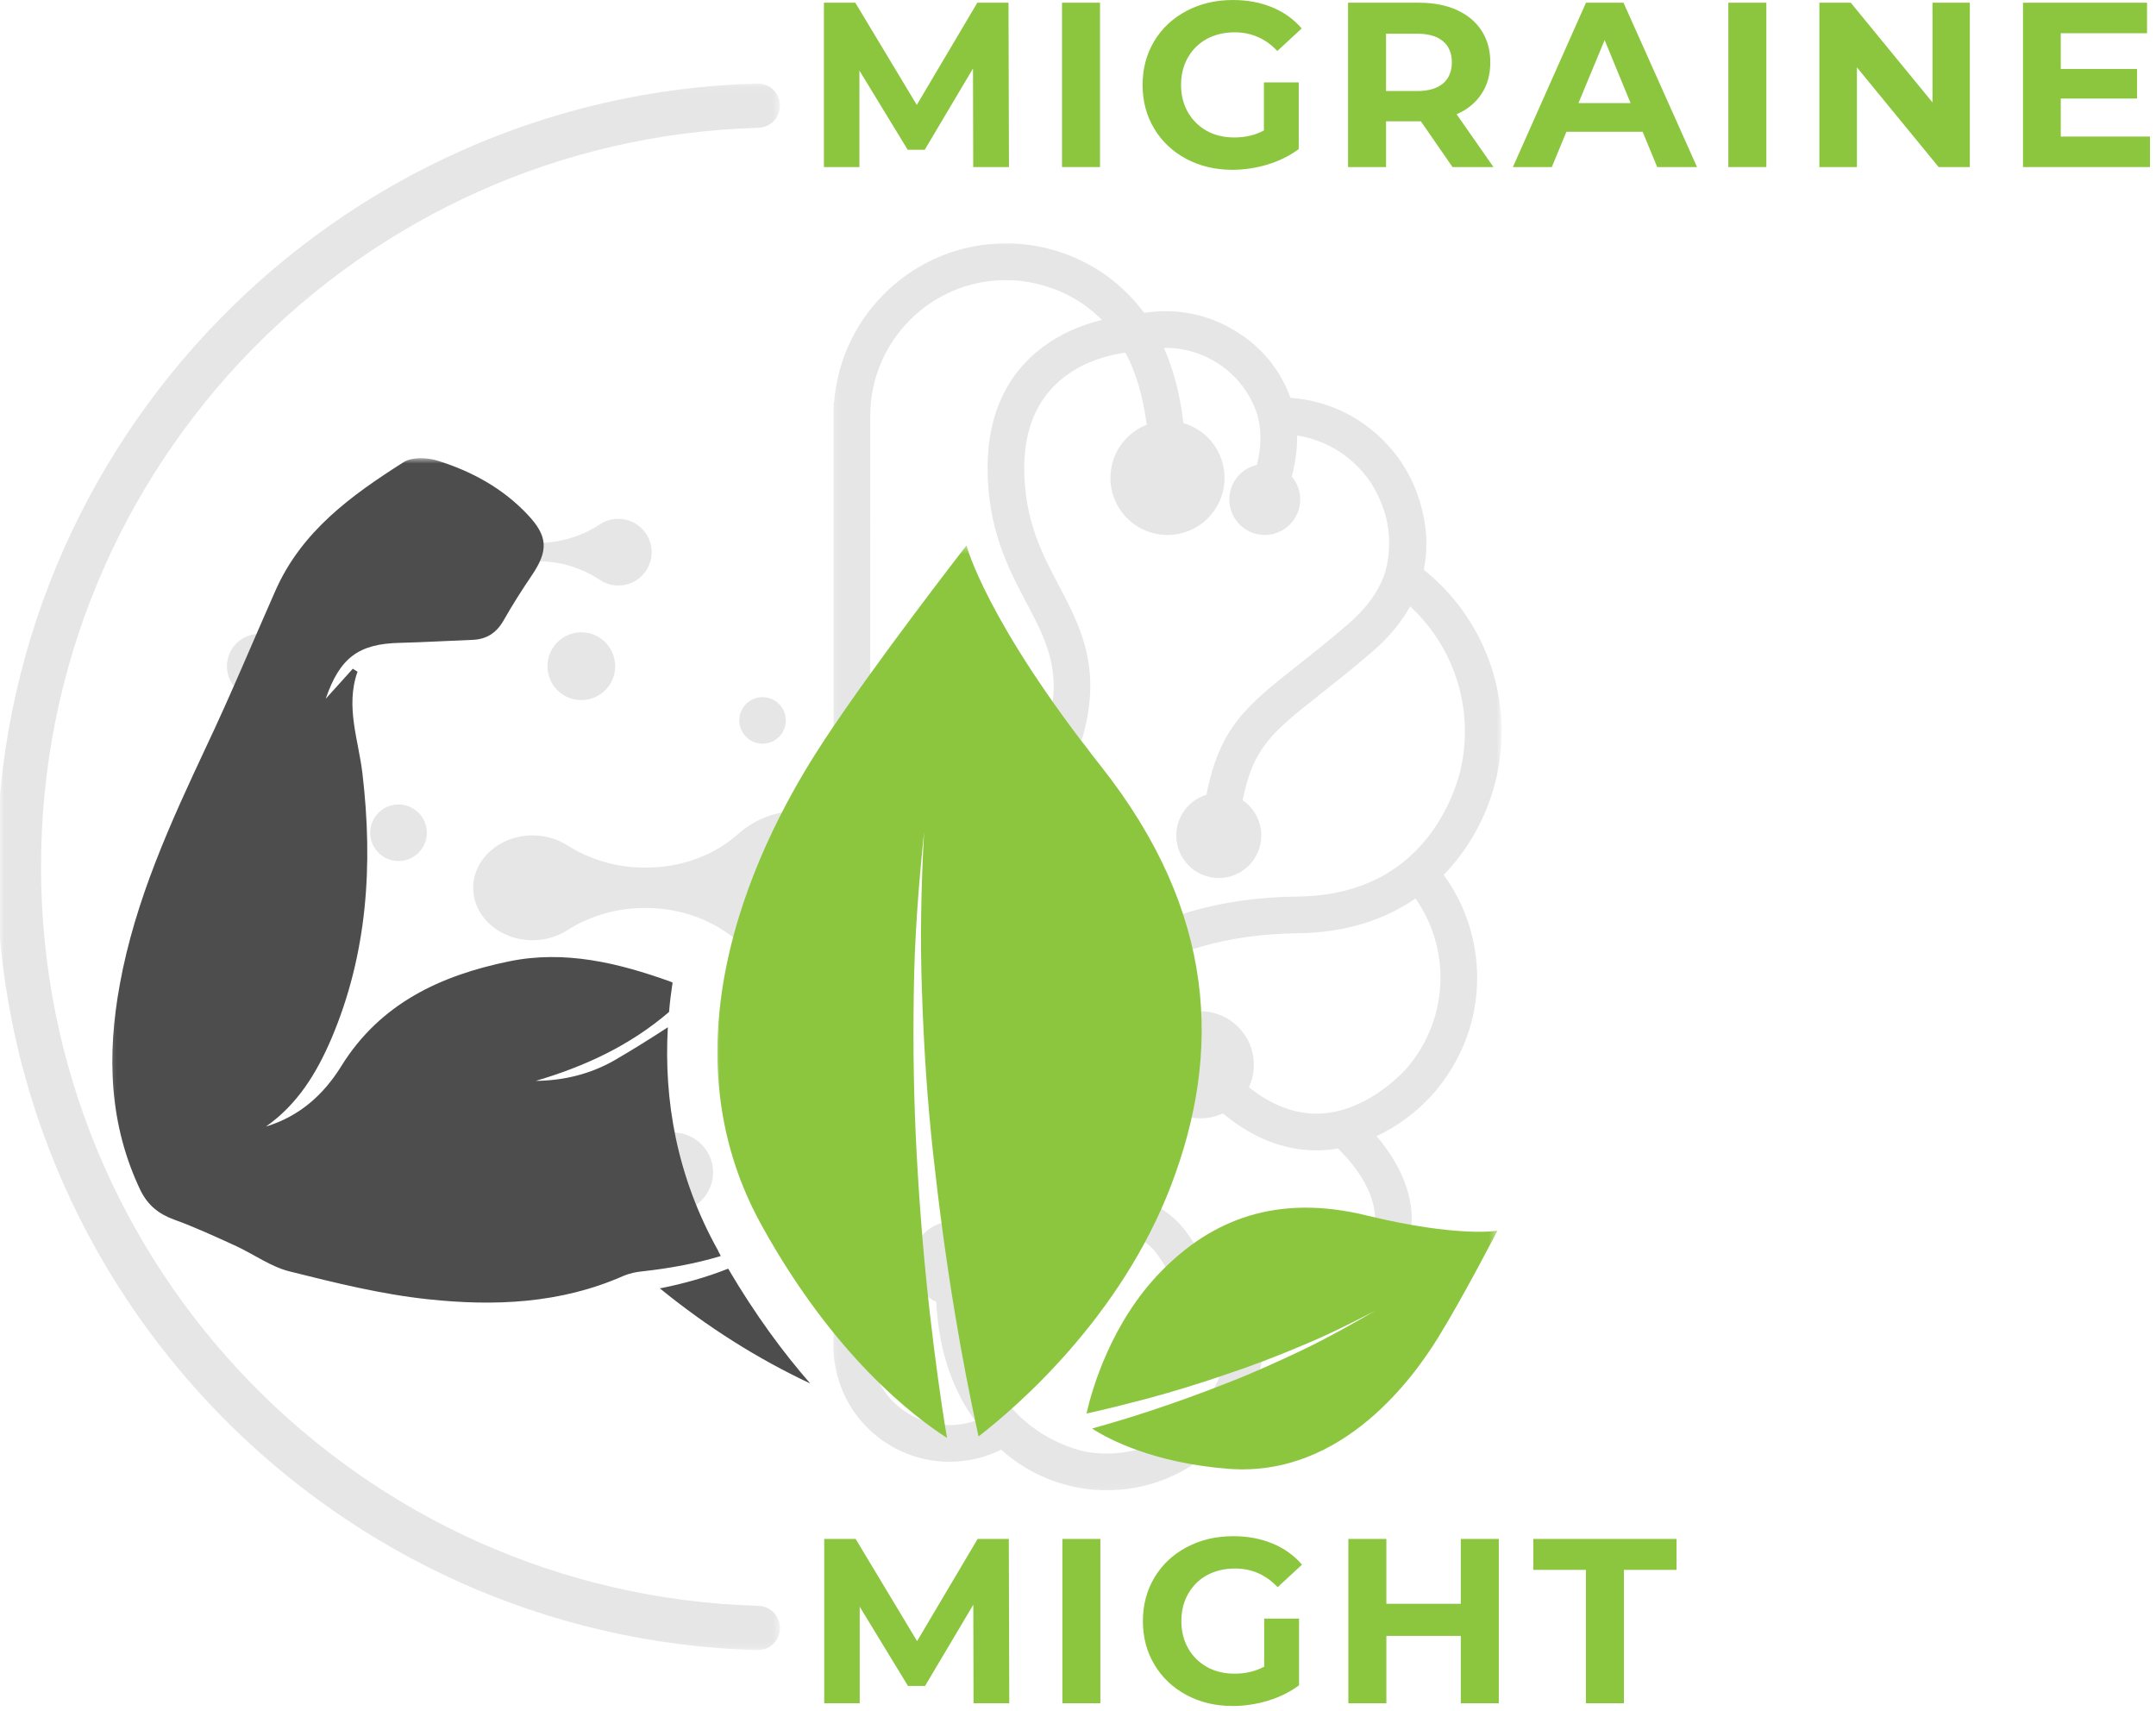 <svg width="286" height="227" viewBox="0 0 286 227" fill="none" xmlns="http://www.w3.org/2000/svg">
<path d="M101.154 98.651C99.448 98.651 98.067 97.27 98.067 95.564C98.067 93.858 99.448 92.477 101.154 92.477C102.86 92.477 104.241 93.858 104.241 95.564C104.241 97.27 102.86 98.651 101.154 98.651ZM81.604 88.378C81.604 90.861 79.597 92.869 77.113 92.869C74.63 92.869 72.622 90.861 72.622 88.378C72.622 85.895 74.63 83.879 77.113 83.879C79.597 83.879 81.604 85.895 81.604 88.378ZM82.027 77.667C81.136 77.667 80.299 77.403 79.604 76.942C77.226 75.38 74.471 74.474 71.626 74.474H70.946C67.399 74.474 63.994 75.78 61.262 78.044C60.183 78.943 58.801 79.479 57.292 79.479C53.797 79.479 50.981 76.603 51.057 73.093C51.14 69.764 53.872 67.054 57.201 67.009C58.786 66.994 60.236 67.56 61.345 68.511C64.025 70.813 67.474 72.013 71.007 72.013H71.392C74.313 72.013 77.166 71.145 79.612 69.538C80.351 69.062 81.234 68.79 82.193 68.828C84.488 68.911 86.352 70.776 86.443 73.07C86.541 75.591 84.525 77.667 82.027 77.667ZM85.718 120.45H85.469C81.793 120.45 78.223 121.499 75.249 123.402C73.951 124.232 72.358 124.722 70.637 124.722C66.251 124.722 62.711 121.552 62.772 117.665C62.832 113.936 66.259 110.894 70.478 110.819C72.252 110.789 73.89 111.272 75.219 112.117C78.215 114.012 81.778 115.091 85.469 115.091H85.718C90.315 115.091 94.738 113.491 97.969 110.592C100.067 108.705 102.988 107.535 106.219 107.535C106.325 107.535 106.423 107.535 106.521 107.543V127.991C106.423 127.998 106.325 128.006 106.219 128.006C103.003 128.006 100.09 126.844 97.991 124.972C94.746 122.073 90.33 120.45 85.718 120.45ZM67.052 135.267C67.052 137.637 65.134 139.555 62.772 139.555C60.401 139.555 58.484 137.637 58.484 135.267C58.484 132.897 60.401 130.98 62.772 130.98C65.134 130.98 67.052 132.897 67.052 135.267ZM52.861 106.713C54.937 106.713 56.62 108.396 56.62 110.464C56.62 112.54 54.937 114.223 52.861 114.223C50.793 114.223 49.109 112.54 49.109 110.464C49.109 108.396 50.793 106.713 52.861 106.713ZM34.391 84.091C36.753 84.091 38.67 86.008 38.67 88.378C38.67 90.741 36.753 92.665 34.391 92.665C32.02 92.665 30.103 90.741 30.103 88.378C30.103 86.008 32.02 84.091 34.391 84.091ZM99.01 141.17C100.196 141.17 101.154 142.129 101.154 143.314C101.154 144.499 100.196 145.457 99.01 145.457C97.825 145.457 96.867 144.499 96.867 143.314C96.867 142.129 97.825 141.17 99.01 141.17ZM24.842 136.883C27.212 136.883 29.129 138.8 29.129 141.17C29.129 143.533 27.212 145.457 24.842 145.457C22.48 145.457 20.555 143.533 20.555 141.17C20.555 138.8 22.48 136.883 24.842 136.883ZM59.662 148.077C61.556 148.046 63.292 148.726 64.613 149.865C67.814 152.613 71.935 154.04 76.155 154.04H76.608C80.102 154.04 83.507 153.006 86.428 151.096C87.311 150.515 88.368 150.198 89.507 150.235C92.247 150.341 94.481 152.568 94.587 155.308C94.7 158.319 92.3 160.795 89.311 160.795C88.247 160.795 87.25 160.478 86.42 159.935C83.582 158.063 80.291 156.991 76.894 156.991H76.079C71.837 156.991 67.776 158.546 64.515 161.248C63.224 162.32 61.572 162.962 59.767 162.962C55.601 162.962 52.234 159.527 52.333 155.338C52.431 151.36 55.691 148.129 59.662 148.077ZM36.632 119.227C37.878 119.227 38.882 120.231 38.882 121.477C38.882 122.715 37.878 123.726 36.632 123.726C35.394 123.726 34.391 122.715 34.391 121.477C34.391 120.231 35.394 119.227 36.632 119.227Z" fill="#E7E6E6"/>
<mask id="mask0_1_1796" style="mask-type:luminance" maskUnits="userSpaceOnUse" x="110" y="31" width="90" height="167">
<path d="M110.174 31.744H199.205V197.925H110.174V31.744Z" fill="white"/>
</mask>
<g mask="url(#mask0_1_1796)">
<path d="M194.328 97.028C194.328 90.688 191.656 84.687 187.059 80.437C185.942 82.453 184.312 84.506 181.994 86.491C179.368 88.748 177.133 90.514 175.156 92.077C168.793 97.104 166.219 99.134 164.845 106.162C166.332 107.173 167.313 108.886 167.313 110.826C167.313 113.944 164.784 116.472 161.675 116.472C158.557 116.472 156.036 113.944 156.036 110.826C156.036 108.283 157.719 106.131 160.037 105.429C161.788 96.439 165.434 93.556 172.144 88.257C174.084 86.725 176.28 84.989 178.824 82.8C181.285 80.686 182.93 78.392 183.745 75.924L183.753 75.901C184.1 74.648 184.274 73.35 184.274 72.036C184.274 70.813 184.123 69.628 183.836 68.496C183.255 66.405 182.334 64.79 181.858 64.05C179.662 60.744 176.137 58.397 172.061 57.77C172.091 59.416 171.887 61.235 171.351 63.212C172.053 64.028 172.476 65.092 172.476 66.254C172.476 68.858 170.37 70.964 167.774 70.964C165.177 70.964 163.071 68.858 163.071 66.254C163.071 64.02 164.633 62.148 166.724 61.672C167.343 59.272 167.358 57.038 166.785 54.992C165.871 52.192 164.06 49.867 161.72 48.305C161.697 48.29 161.682 48.275 161.659 48.267C159.621 46.916 157.183 46.146 154.602 46.146H154.398C155.689 49.067 156.549 52.396 156.98 56.125C160.135 57.038 162.437 59.944 162.437 63.394C162.437 67.575 159.048 70.964 154.874 70.964C150.692 70.964 147.303 67.575 147.303 63.394C147.303 60.186 149.296 57.446 152.111 56.343C151.643 52.653 150.707 49.452 149.296 46.78C145.544 47.286 135.845 49.784 135.867 62.125C135.882 68.987 138.215 73.418 140.472 77.697C143.363 83.185 146.337 88.846 143.453 98.326C144.744 99.519 145.552 101.225 145.552 103.12C145.552 106.728 142.631 109.656 139.023 109.656C135.407 109.656 132.486 106.728 132.486 103.12C132.486 99.549 135.347 96.643 138.902 96.583C141.053 89.239 138.856 85.072 136.162 79.969C133.754 75.388 131.021 70.194 131.006 62.133C130.991 51.8 136.388 46.788 140.925 44.402C142.766 43.436 144.593 42.825 146.171 42.44C146.005 42.274 145.846 42.108 145.672 41.949C144.744 41.081 143.725 40.319 142.638 39.677C139.732 37.964 136.841 37.413 135.12 37.231C134.562 37.179 134.003 37.156 133.437 37.156C123.511 37.156 115.442 45.233 115.442 55.166L115.434 177.847C115.419 178.058 115.412 178.277 115.412 178.488C115.412 178.707 115.419 178.926 115.434 179.137C115.578 181.53 116.499 183.734 118.099 185.523C120.099 187.757 122.96 189.041 125.949 189.041C127.127 189.041 128.274 188.844 129.361 188.474C126.734 184.912 124.56 179.847 124.19 172.691C122.266 171.808 120.922 169.853 120.922 167.596C120.922 164.494 123.436 161.98 126.53 161.98C129.625 161.98 132.139 164.494 132.139 167.596C132.139 169.785 130.886 171.68 129.059 172.601C129.383 178.466 131.089 183.183 134.139 186.693L134.803 187.41C135.467 188.097 136.192 188.739 136.969 189.32C140.2 191.728 143.416 192.46 144.253 192.618C145.099 192.754 145.952 192.822 146.82 192.822C152.141 192.822 157.108 190.188 160.105 185.78C161.916 183.115 162.875 179.99 162.875 176.76C162.875 175.869 162.799 174.986 162.656 174.118C162.361 174.035 162.067 173.937 161.78 173.838C158.889 172.789 156.406 170.789 154.617 168.049C154.534 167.913 154.443 167.777 154.353 167.641C153.794 166.773 153.304 166.026 152.662 165.407C152.036 164.818 151.356 164.35 150.654 164.018C149.424 163.437 148.027 163.271 146.714 163.543C144.872 163.92 142.91 165.264 142.193 167.211C143.944 168.087 145.144 169.898 145.144 171.989C145.144 174.948 142.751 177.341 139.792 177.341C136.841 177.341 134.448 174.948 134.448 171.989C134.448 169.996 135.543 168.26 137.158 167.332C137.815 163.18 141.272 159.693 145.733 158.78C148.065 158.297 150.549 158.591 152.722 159.61C153.892 160.161 155.002 160.924 156.006 161.875C157.078 162.894 157.765 163.958 158.436 165C158.519 165.128 158.602 165.256 158.693 165.385C159.901 167.234 161.539 168.577 163.433 169.257C164.181 169.528 165.003 169.725 165.886 169.853C167.524 169.996 169.11 170.019 170.619 169.913C172.876 169.71 175.088 169.227 177.08 168.502C179.594 167.438 181.33 165.837 182.04 163.867C183.217 160.576 181.519 156.327 177.488 152.349C176.711 152.485 175.918 152.568 175.088 152.59C174.929 152.59 174.763 152.598 174.605 152.598C170.287 152.598 166.136 150.952 162.218 147.692C161.305 148.114 160.293 148.348 159.221 148.348C155.304 148.348 152.126 145.17 152.126 141.245C152.126 137.32 155.304 134.143 159.221 134.143C163.146 134.143 166.324 137.32 166.324 141.245C166.324 142.31 166.09 143.321 165.675 144.227C168.687 146.627 171.789 147.805 174.922 147.729C180.764 147.571 185.3 143.117 186.493 141.834C189.369 138.566 191.082 134.286 191.082 129.704C191.082 125.915 189.92 122.254 187.769 119.19C184.017 121.771 178.93 123.734 172.084 123.802C162.912 123.9 154.843 126.232 148.752 130.565C144.148 133.833 140.91 138.09 139.46 142.74C141.483 143.917 142.849 146.106 142.849 148.62C142.849 152.371 139.808 155.413 136.064 155.413C132.312 155.413 129.278 152.371 129.278 148.62C129.278 145.374 131.557 142.657 134.607 141.985C136.267 136.045 140.23 130.64 145.937 126.587C152.843 121.688 161.871 119.039 172.031 118.933C179.866 118.858 185.897 115.951 189.973 110.305C192.131 107.309 193.173 104.267 193.611 102.667C194.079 100.84 194.328 98.945 194.328 97.028ZM199.197 97.028C199.197 98.81 199.023 100.568 198.683 102.282V102.319C198.668 102.395 198.563 103.021 198.283 104.025C197.098 108.517 194.781 112.668 191.513 116.057C194.388 120.005 195.951 124.775 195.951 129.704C195.951 135.199 194.003 140.347 190.69 144.401C190.652 144.461 190.607 144.521 190.554 144.582C190.516 144.635 190.297 144.899 189.92 145.299C187.889 147.541 185.414 149.397 182.606 150.718C184.146 152.522 185.338 154.417 186.123 156.297C187.459 159.489 187.633 162.682 186.614 165.513C185.451 168.766 182.794 171.332 179.05 172.94C178.96 172.986 178.877 173.031 178.779 173.061C178.749 173.076 178.711 173.084 178.673 173.099C177.005 173.778 175.141 174.269 173.095 174.556C172.431 174.646 171.744 174.714 171.049 174.767C170.604 174.805 170.159 174.835 169.713 174.865C169.268 174.888 168.823 174.895 168.392 174.895C168.143 174.895 167.894 174.888 167.653 174.88C167.706 175.507 167.736 176.133 167.736 176.76C167.736 180.971 166.49 185.04 164.128 188.512C160.225 194.256 153.757 197.691 146.82 197.691C145.839 197.691 144.857 197.623 143.899 197.487C143.876 197.479 143.861 197.479 143.846 197.479C143.816 197.472 143.687 197.457 143.468 197.419C139.513 196.77 135.799 194.996 132.81 192.301C130.689 193.358 128.349 193.909 125.949 193.909C121.579 193.909 117.389 192.03 114.468 188.769C112.166 186.195 110.785 182.874 110.581 179.432C110.558 179.122 110.551 178.805 110.551 178.488C110.551 178.201 110.558 177.907 110.573 177.628V53.407L110.641 53.385C111.547 41.625 121.39 32.318 133.369 32.288C133.641 32.28 134.796 32.25 136.464 32.484C139.287 32.861 141.981 33.744 144.427 35.088C145.823 35.843 147.25 36.809 148.609 38.039C148.707 38.13 148.805 38.22 148.903 38.311C148.911 38.319 148.918 38.319 148.926 38.326C149.96 39.285 150.918 40.349 151.779 41.504C152.707 41.353 153.651 41.277 154.602 41.277C158.202 41.277 161.592 42.364 164.422 44.259C165.018 44.621 167.464 46.221 169.449 49.263C170.083 50.23 170.702 51.407 171.178 52.773C176.982 53.173 182.092 56.155 185.361 60.578C185.383 60.601 185.406 60.623 185.429 60.654C185.459 60.691 185.678 60.986 186.002 61.491C187.142 63.235 188.003 65.167 188.539 67.243C188.69 67.809 188.833 68.406 188.939 69.025C189.271 70.904 189.369 73.153 188.871 75.584C195.362 80.769 199.197 88.665 199.197 97.028Z" fill="#E7E6E6"/>
</g>
<mask id="mask1_1_1796" style="mask-type:luminance" maskUnits="userSpaceOnUse" x="0" y="11" width="104" height="208">
<path d="M0 11.069H103.538V218.886H0V11.069Z" fill="white"/>
</mask>
<g mask="url(#mask1_1_1796)">
<path d="M-0.438 114.985C-0.438 58.585 44.452 12.677 100.429 11.069C102.089 11.024 103.463 12.353 103.463 14.013C103.463 15.598 102.203 16.904 100.618 16.95C47.795 18.452 5.443 61.771 5.443 114.985C5.443 168.2 47.795 211.519 100.618 213.021C102.203 213.074 103.463 214.372 103.463 215.965C103.463 217.618 102.089 218.946 100.429 218.901C44.452 217.293 -0.438 171.385 -0.438 114.985Z" fill="#E7E6E6"/>
</g>
<mask id="mask2_1_1796" style="mask-type:luminance" maskUnits="userSpaceOnUse" x="94" y="72" width="105" height="124">
<path d="M94.715 72.323H198.638V195.992H94.715V72.323Z" fill="white"/>
</mask>
<g mask="url(#mask2_1_1796)">
<path d="M155.364 157.202C148.691 174.699 134.954 186.572 129.806 190.55C128.628 185.161 127.579 179.734 126.681 174.269C125.511 167.241 124.575 160.214 123.79 153.104C123.013 146.039 122.545 138.89 122.311 131.78C122.039 124.639 122.19 117.529 122.582 110.381C121.843 117.491 121.299 124.639 121.216 131.78C121.103 138.928 121.216 146.114 121.609 153.262C122.001 160.403 122.582 167.589 123.405 174.699C124.024 180.051 124.726 185.395 125.624 190.746C121.178 187.893 110.641 179.892 101.078 162.629C86.328 136.12 103.07 107.694 109.358 98.16C116.03 88.008 128.206 72.353 128.206 72.353C128.206 72.353 130.742 82.309 146.072 101.678C161.372 121.047 162.074 139.592 155.364 157.202ZM153.998 168.683C147.401 175.439 144.865 184.263 144.125 187.508C146.857 186.919 149.552 186.217 152.239 185.516C155.711 184.58 159.146 183.523 162.542 182.353C165.977 181.221 169.336 179.93 172.649 178.526C175.971 177.16 179.209 175.559 182.409 173.876C179.284 175.71 176.122 177.469 172.883 179.032C169.607 180.594 166.332 182.081 162.935 183.402C159.576 184.73 156.142 185.983 152.707 187.116C150.133 187.976 147.521 188.754 144.865 189.501C147.091 190.943 153.024 194.068 162.973 194.845C178.273 196.015 187.753 182.315 190.795 177.394C194.033 172.163 198.638 163.256 198.638 163.256C198.638 163.256 193.528 164.192 181.39 161.263C169.298 158.259 160.633 161.89 153.998 168.683Z" fill="#8CC63F"/>
</g>
<mask id="mask3_1_1796" style="mask-type:luminance" maskUnits="userSpaceOnUse" x="14" y="60" width="95" height="125">
<path d="M14.176 60.729H108.241V184.398H14.176V60.729Z" fill="white"/>
</mask>
<g mask="url(#mask3_1_1796)">
<path d="M95.62 166.615C92.261 167.626 88.788 168.253 85.233 168.645C84.38 168.721 83.52 168.917 82.742 169.234C74.386 172.94 65.57 173.295 56.792 172.352C50.587 171.695 44.458 170.17 38.367 168.645C35.913 168.019 33.724 166.419 31.384 165.324C28.652 164.079 25.882 162.788 23.074 161.777C21.044 161.029 19.64 159.897 18.658 157.95C14.446 149.164 14.175 139.985 15.888 130.61C17.919 119.401 22.606 109.173 27.407 98.945C30.607 92.19 33.49 85.238 36.532 78.362C40.005 70.474 46.602 65.711 53.546 61.303C54.678 60.601 56.671 60.676 58.037 61.106C62.566 62.51 66.703 64.775 69.978 68.255C72.711 71.138 72.749 73.055 70.567 76.293C69.239 78.248 67.948 80.279 66.778 82.347C65.804 84.03 64.438 84.846 62.566 84.883C59.403 85.004 56.203 85.2 53.04 85.276C47.575 85.397 45.084 87.231 43.205 92.696C44.458 91.329 45.628 90.001 46.798 88.71C46.994 88.831 47.19 88.944 47.424 89.103C45.786 93.752 47.575 98.198 48.089 102.689C49.493 114.721 48.753 126.511 43.952 137.796C41.997 142.363 39.461 146.507 35.287 149.435C39.695 148.107 42.933 145.216 45.273 141.427C50.429 133.109 58.43 129.402 67.518 127.53C74.892 126.006 81.995 127.719 88.947 130.218C89.022 130.263 89.136 130.301 89.219 130.338C89.022 131.629 88.864 132.912 88.751 134.241C83.558 138.694 77.587 141.464 71.073 143.382C74.779 143.344 78.289 142.483 81.452 140.687C83.875 139.283 86.252 137.796 88.592 136.271C88.049 145.842 89.724 155.995 95.265 165.913C95.34 166.147 95.499 166.343 95.62 166.615ZM96.593 168.291C93.748 169.423 90.698 170.283 87.535 170.91C93.823 176.027 100.42 180.202 107.478 183.523C103.93 179.462 100.224 174.465 96.593 168.291Z" fill="#4D4D4D"/>
</g>
<path d="M129.142 225.943L129.112 212.869L122.711 223.648H120.447L114.046 213.141V225.943H109.336V204.144H113.503L121.655 217.7L129.686 204.144H133.822L133.883 225.943H129.142Z" fill="#8CC63F"/>
<path d="M140.926 204.144H145.968V225.943H140.926V204.144Z" fill="#8CC63F"/>
<path d="M167.702 214.711H172.322V223.557C171.129 224.448 169.755 225.127 168.185 225.611C166.63 226.071 165.075 226.305 163.505 226.305C161.248 226.305 159.218 225.822 157.406 224.856C155.595 223.89 154.176 222.554 153.149 220.84C152.123 219.134 151.609 217.202 151.609 215.043C151.609 212.892 152.123 210.96 153.149 209.246C154.176 207.54 155.602 206.197 157.437 205.23C159.263 204.264 161.316 203.781 163.596 203.781C165.506 203.781 167.234 204.106 168.789 204.747C170.359 205.397 171.665 206.333 172.714 207.555L169.483 210.544C167.929 208.899 166.049 208.069 163.837 208.069C162.449 208.069 161.211 208.363 160.124 208.944C159.052 209.533 158.222 210.356 157.618 211.42C157.014 212.469 156.712 213.677 156.712 215.043C156.712 216.394 157.014 217.602 157.618 218.666C158.222 219.715 159.052 220.538 160.124 221.142C161.188 221.731 162.403 222.018 163.777 222.018C165.241 222.018 166.555 221.708 167.702 221.082V214.711Z" fill="#8CC63F"/>
<path d="M198.821 204.144V225.943H193.778V217.006H183.905V225.943H178.863V204.144H183.905V212.748H193.778V204.144H198.821Z" fill="#8CC63F"/>
<path d="M210.375 208.25H203.4V204.144H222.392V208.25H215.417V225.943H210.375V208.25Z" fill="#8CC63F"/>
<path d="M129.101 22.161L129.071 9.088L122.67 19.867H120.406L114.005 9.36V22.161H109.295V0.362H113.462L121.614 13.919L129.645 0.362H133.781L133.842 22.161H129.101Z" fill="#8CC63F"/>
<path d="M140.879 0.362H145.921V22.161H140.879V0.362Z" fill="#8CC63F"/>
<path d="M167.661 10.93H172.281V19.776C171.088 20.667 169.714 21.346 168.144 21.829C166.589 22.29 165.034 22.524 163.464 22.524C161.207 22.524 159.177 22.041 157.365 21.075C155.554 20.108 154.135 18.772 153.108 17.059C152.082 15.353 151.568 13.421 151.568 11.262C151.568 9.111 152.082 7.178 153.108 5.465C154.135 3.759 155.561 2.415 157.396 1.449C159.222 0.483 161.275 0 163.555 0C165.465 0 167.193 0.325 168.748 0.966C170.318 1.615 171.624 2.551 172.673 3.774L169.442 6.763C167.888 5.118 166.008 4.287 163.796 4.287C162.408 4.287 161.17 4.582 160.083 5.163C159.011 5.752 158.181 6.574 157.577 7.639C156.973 8.688 156.671 9.896 156.671 11.262C156.671 12.613 156.973 13.821 157.577 14.885C158.181 15.934 159.011 16.757 160.083 17.361C161.147 17.95 162.362 18.236 163.736 18.236C165.2 18.236 166.514 17.927 167.661 17.3V10.93Z" fill="#8CC63F"/>
<path d="M192.681 22.161L188.484 16.093H183.864V22.161H178.822V0.362H188.242C190.175 0.362 191.843 0.687 193.254 1.328C194.681 1.978 195.775 2.891 196.545 4.076C197.308 5.269 197.693 6.665 197.693 8.273C197.693 9.903 197.3 11.307 196.515 12.47C195.745 13.64 194.651 14.538 193.224 15.157L198.115 22.161H192.681ZM192.59 8.273C192.59 7.05 192.198 6.114 191.413 5.465C190.628 4.801 189.48 4.469 187.971 4.469H183.864V12.077H187.971C189.48 12.077 190.628 11.745 191.413 11.081C192.198 10.416 192.59 9.48 192.59 8.273Z" fill="#8CC63F"/>
<path d="M217.901 17.482H207.787L205.854 22.161H200.691L210.383 0.362H215.365L225.117 22.161H219.834L217.901 17.482ZM216.301 13.677L212.859 5.314L209.387 13.677H216.301Z" fill="#8CC63F"/>
<path d="M229.268 0.362H234.31V22.161H229.268V0.362Z" fill="#8CC63F"/>
<path d="M261.303 0.362V22.161H257.167L246.328 8.937V22.161H241.346V0.362H245.512L256.351 13.587V0.362H261.303Z" fill="#8CC63F"/>
<path d="M285.205 18.116V22.161H268.357V0.362H284.812V4.408H273.369V9.148H283.484V13.073H273.369V18.116H285.205Z" fill="#8CC63F"/>
</svg>
